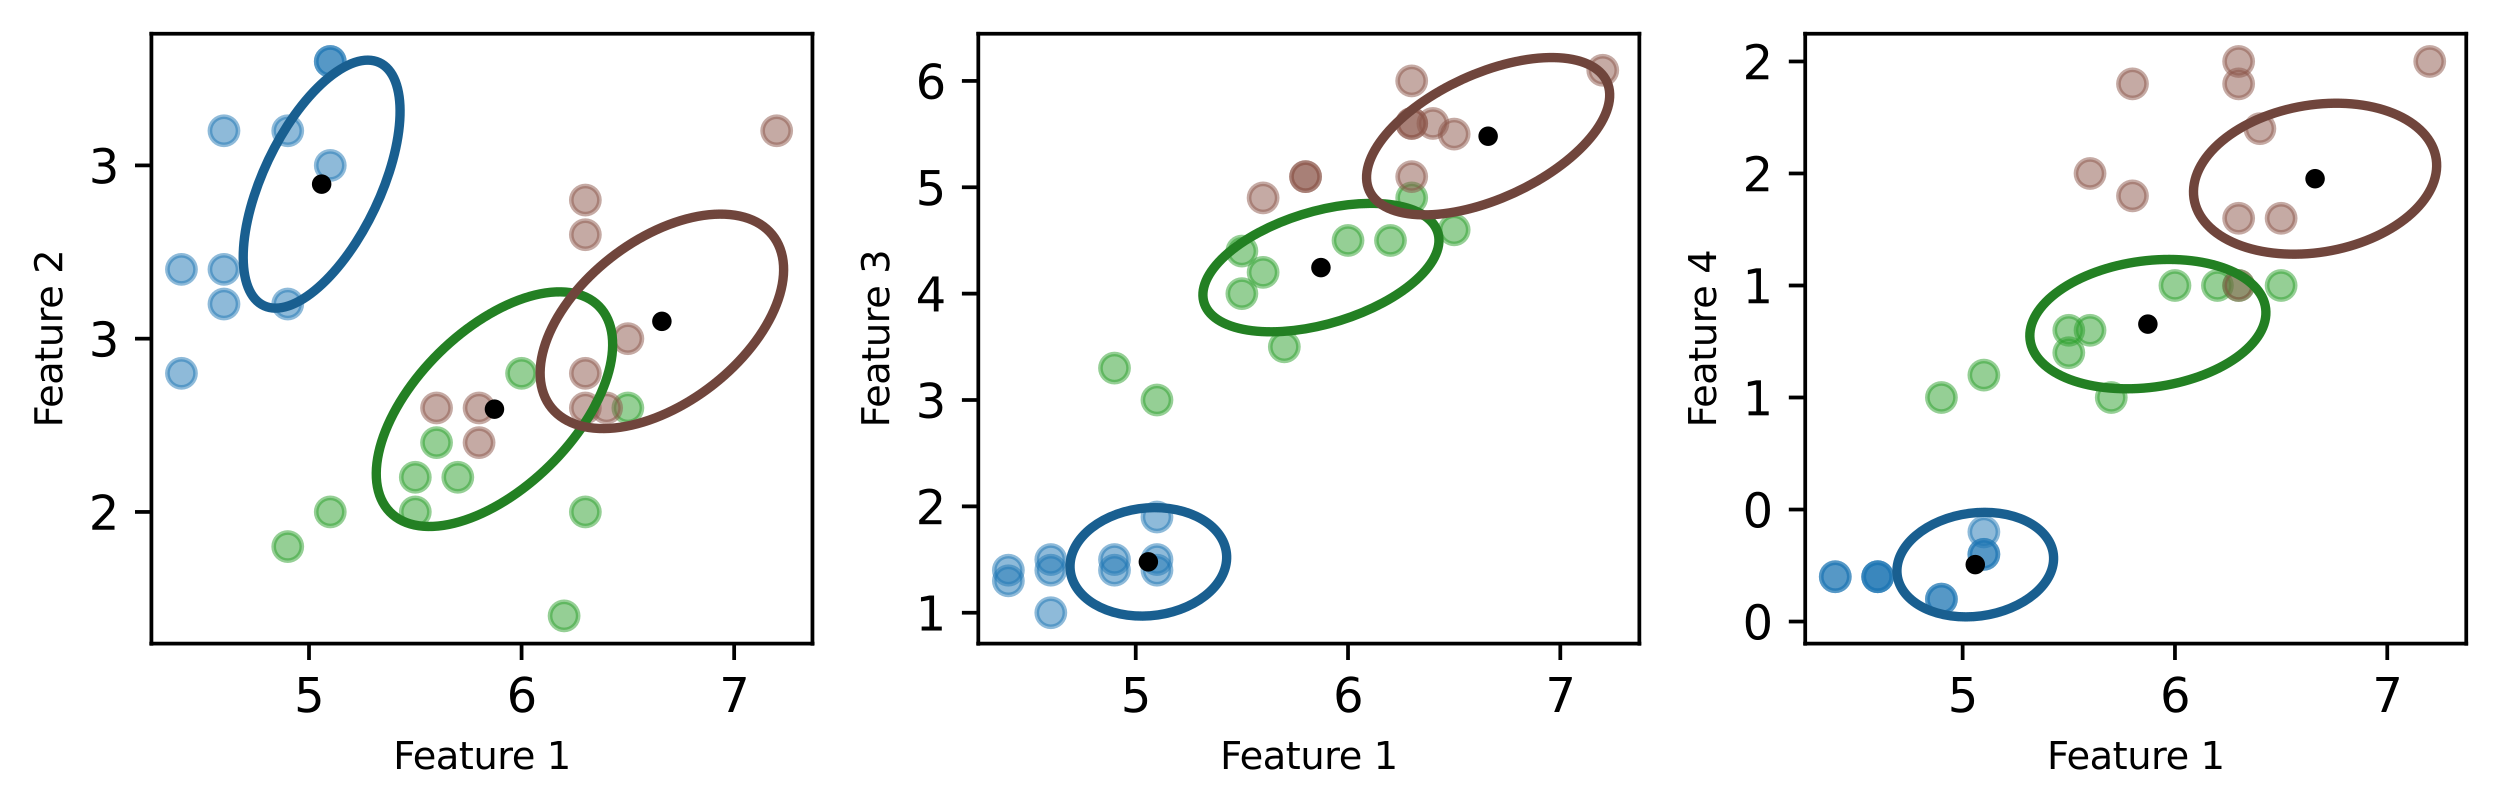 <?xml version="1.0" encoding="utf-8" standalone="no"?>
<!DOCTYPE svg PUBLIC "-//W3C//DTD SVG 1.1//EN"
  "http://www.w3.org/Graphics/SVG/1.1/DTD/svg11.dtd">
<svg xmlns:xlink="http://www.w3.org/1999/xlink" width="533.405pt" height="172.941pt" viewBox="0 0 533.405 172.941" xmlns="http://www.w3.org/2000/svg" version="1.1">
 <defs>
  <style type="text/css">*{stroke-linejoin: round; stroke-linecap: butt}</style>
 </defs>
 <g id="figure_1">
  <g id="patch_1">
   <path d="M 0 172.941 
L 533.405 172.941 
L 533.405 0 
L 0 0 
z
" style="fill: #ffffff"/>
  </g>
  <g id="axes_1">
   <g id="patch_2">
    <path d="M 32.305 137.32 
L 173.345 137.32 
L 173.345 7.2 
L 32.305 7.2 
z
" style="fill: #ffffff"/>
   </g>
   <g id="PathCollection_1">
    <defs>
     <path id="m3aeb981dd5" d="M 0 3 
C 0.796 3 1.559 2.684 2.121 2.121 
C 2.684 1.559 3 0.796 3 0 
C 3 -0.796 2.684 -1.559 2.121 -2.121 
C 1.559 -2.684 0.796 -3 0 -3 
C -0.796 -3 -1.559 -2.684 -2.121 -2.121 
C -2.684 -1.559 -3 -0.796 -3 0 
C -3 0.796 -2.684 1.559 -2.121 2.121 
C -1.559 2.684 -0.796 3 0 3 
z
" style="stroke: #1f77b4; stroke-opacity: 0.5"/>
    </defs>
    <g clip-path="url(#pcb85ca7c8d)">
     <use xlink:href="#m3aeb981dd5" x="38.716" y="79.653" style="fill: #1f77b4; fill-opacity: 0.5; stroke: #1f77b4; stroke-opacity: 0.5"/>
     <use xlink:href="#m3aeb981dd5" x="47.787" y="57.474" style="fill: #1f77b4; fill-opacity: 0.5; stroke: #1f77b4; stroke-opacity: 0.5"/>
     <use xlink:href="#m3aeb981dd5" x="70.465" y="35.294" style="fill: #1f77b4; fill-opacity: 0.5; stroke: #1f77b4; stroke-opacity: 0.5"/>
     <use xlink:href="#m3aeb981dd5" x="70.465" y="13.115" style="fill: #1f77b4; fill-opacity: 0.5; stroke: #1f77b4; stroke-opacity: 0.5"/>
     <use xlink:href="#m3aeb981dd5" x="47.787" y="64.867" style="fill: #1f77b4; fill-opacity: 0.5; stroke: #1f77b4; stroke-opacity: 0.5"/>
     <use xlink:href="#m3aeb981dd5" x="61.394" y="27.901" style="fill: #1f77b4; fill-opacity: 0.5; stroke: #1f77b4; stroke-opacity: 0.5"/>
     <use xlink:href="#m3aeb981dd5" x="47.787" y="27.901" style="fill: #1f77b4; fill-opacity: 0.5; stroke: #1f77b4; stroke-opacity: 0.5"/>
     <use xlink:href="#m3aeb981dd5" x="61.394" y="64.867" style="fill: #1f77b4; fill-opacity: 0.5; stroke: #1f77b4; stroke-opacity: 0.5"/>
     <use xlink:href="#m3aeb981dd5" x="70.465" y="13.115" style="fill: #1f77b4; fill-opacity: 0.5; stroke: #1f77b4; stroke-opacity: 0.5"/>
     <use xlink:href="#m3aeb981dd5" x="38.716" y="57.474" style="fill: #1f77b4; fill-opacity: 0.5; stroke: #1f77b4; stroke-opacity: 0.5"/>
    </g>
   </g>
   <g id="PathCollection_2">
    <defs>
     <path id="me644f5dcea" d="M 0 3 
C 0.796 3 1.559 2.684 2.121 2.121 
C 2.684 1.559 3 0.796 3 0 
C 3 -0.796 2.684 -1.559 2.121 -2.121 
C 1.559 -2.684 0.796 -3 0 -3 
C -0.796 -3 -1.559 -2.684 -2.121 -2.121 
C -2.684 -1.559 -3 -0.796 -3 0 
C -3 0.796 -2.684 1.559 -2.121 2.121 
C -1.559 2.684 -0.796 3 0 3 
z
" style="stroke: #2ca02c; stroke-opacity: 0.5"/>
    </defs>
    <g clip-path="url(#pcb85ca7c8d)">
     <use xlink:href="#me644f5dcea" x="88.608" y="109.226" style="fill: #2ca02c; fill-opacity: 0.5; stroke: #2ca02c; stroke-opacity: 0.5"/>
     <use xlink:href="#me644f5dcea" x="120.357" y="131.405" style="fill: #2ca02c; fill-opacity: 0.5; stroke: #2ca02c; stroke-opacity: 0.5"/>
     <use xlink:href="#me644f5dcea" x="88.608" y="101.833" style="fill: #2ca02c; fill-opacity: 0.5; stroke: #2ca02c; stroke-opacity: 0.5"/>
     <use xlink:href="#me644f5dcea" x="70.465" y="109.226" style="fill: #2ca02c; fill-opacity: 0.5; stroke: #2ca02c; stroke-opacity: 0.5"/>
     <use xlink:href="#me644f5dcea" x="97.679" y="101.833" style="fill: #2ca02c; fill-opacity: 0.5; stroke: #2ca02c; stroke-opacity: 0.5"/>
     <use xlink:href="#me644f5dcea" x="61.394" y="116.619" style="fill: #2ca02c; fill-opacity: 0.5; stroke: #2ca02c; stroke-opacity: 0.5"/>
     <use xlink:href="#me644f5dcea" x="93.143" y="94.44" style="fill: #2ca02c; fill-opacity: 0.5; stroke: #2ca02c; stroke-opacity: 0.5"/>
     <use xlink:href="#me644f5dcea" x="124.893" y="109.226" style="fill: #2ca02c; fill-opacity: 0.5; stroke: #2ca02c; stroke-opacity: 0.5"/>
     <use xlink:href="#me644f5dcea" x="111.286" y="79.653" style="fill: #2ca02c; fill-opacity: 0.5; stroke: #2ca02c; stroke-opacity: 0.5"/>
     <use xlink:href="#me644f5dcea" x="133.964" y="87.046" style="fill: #2ca02c; fill-opacity: 0.5; stroke: #2ca02c; stroke-opacity: 0.5"/>
    </g>
   </g>
   <g id="PathCollection_3">
    <defs>
     <path id="mfd88d7ebcf" d="M 0 3 
C 0.796 3 1.559 2.684 2.121 2.121 
C 2.684 1.559 3 0.796 3 0 
C 3 -0.796 2.684 -1.559 2.121 -2.121 
C 1.559 -2.684 0.796 -3 0 -3 
C -0.796 -3 -1.559 -2.684 -2.121 -2.121 
C -2.684 -1.559 -3 -0.796 -3 0 
C -3 0.796 -2.684 1.559 -2.121 2.121 
C -1.559 2.684 -0.796 3 0 3 
z
" style="stroke: #8c564b; stroke-opacity: 0.5"/>
    </defs>
    <g clip-path="url(#pcb85ca7c8d)">
     <use xlink:href="#mfd88d7ebcf" x="165.713" y="27.901" style="fill: #8c564b; fill-opacity: 0.5; stroke: #8c564b; stroke-opacity: 0.5"/>
     <use xlink:href="#mfd88d7ebcf" x="124.893" y="79.653" style="fill: #8c564b; fill-opacity: 0.5; stroke: #8c564b; stroke-opacity: 0.5"/>
     <use xlink:href="#mfd88d7ebcf" x="102.214" y="87.046" style="fill: #8c564b; fill-opacity: 0.5; stroke: #8c564b; stroke-opacity: 0.5"/>
     <use xlink:href="#mfd88d7ebcf" x="124.893" y="87.046" style="fill: #8c564b; fill-opacity: 0.5; stroke: #8c564b; stroke-opacity: 0.5"/>
     <use xlink:href="#mfd88d7ebcf" x="102.214" y="94.44" style="fill: #8c564b; fill-opacity: 0.5; stroke: #8c564b; stroke-opacity: 0.5"/>
     <use xlink:href="#mfd88d7ebcf" x="133.964" y="72.26" style="fill: #8c564b; fill-opacity: 0.5; stroke: #8c564b; stroke-opacity: 0.5"/>
     <use xlink:href="#mfd88d7ebcf" x="93.143" y="87.046" style="fill: #8c564b; fill-opacity: 0.5; stroke: #8c564b; stroke-opacity: 0.5"/>
     <use xlink:href="#mfd88d7ebcf" x="124.893" y="42.687" style="fill: #8c564b; fill-opacity: 0.5; stroke: #8c564b; stroke-opacity: 0.5"/>
     <use xlink:href="#mfd88d7ebcf" x="129.428" y="87.046" style="fill: #8c564b; fill-opacity: 0.5; stroke: #8c564b; stroke-opacity: 0.5"/>
     <use xlink:href="#mfd88d7ebcf" x="124.893" y="50.08" style="fill: #8c564b; fill-opacity: 0.5; stroke: #8c564b; stroke-opacity: 0.5"/>
    </g>
   </g>
   <g id="PathCollection_4">
    <defs>
     <path id="m591faf0a71" d="M 0 1.581 
C 0.419 1.581 0.822 1.415 1.118 1.118 
C 1.415 0.822 1.581 0.419 1.581 0 
C 1.581 -0.419 1.415 -0.822 1.118 -1.118 
C 0.822 -1.415 0.419 -1.581 0 -1.581 
C -0.419 -1.581 -0.822 -1.415 -1.118 -1.118 
C -1.415 -0.822 -1.581 -0.419 -1.581 0 
C -1.581 0.419 -1.415 0.822 -1.118 1.118 
C -0.822 1.415 -0.419 1.581 0 1.581 
z
" style="stroke: #000000"/>
    </defs>
    <g clip-path="url(#pcb85ca7c8d)">
     <use xlink:href="#m591faf0a71" x="105.499" y="87.301" style="stroke: #000000"/>
    </g>
   </g>
   <g id="patch_3">
    <path d="M 80.733 104.785 
C 81.996 109.536 85.816 112.251 91.353 112.332 
C 96.89 112.413 103.691 109.853 110.259 105.216 
C 116.827 100.579 122.625 94.244 126.377 87.606 
C 130.128 80.968 131.527 74.568 130.264 69.817 
C 129.002 65.066 125.182 62.352 119.645 62.271 
C 114.108 62.19 107.307 64.75 100.739 69.387 
C 94.171 74.024 88.373 80.359 84.621 86.997 
C 80.869 93.635 79.471 100.034 80.733 104.785 
L 80.733 104.785 
z
" clip-path="url(#pcb85ca7c8d)" style="fill: none; stroke: #238023; stroke-width: 2; stroke-linejoin: miter"/>
   </g>
   <g id="PathCollection_5">
    <g clip-path="url(#pcb85ca7c8d)">
     <use xlink:href="#m591faf0a71" x="141.221" y="68.563" style="stroke: #000000"/>
    </g>
   </g>
   <g id="patch_4">
    <path d="M 115.507 82.329 
C 116.484 87.175 120.129 90.372 125.642 91.217 
C 131.154 92.062 138.083 90.486 144.902 86.835 
C 151.722 83.184 157.874 77.757 162.006 71.749 
C 166.138 65.741 167.91 59.643 166.934 54.797 
C 165.958 49.952 162.312 46.754 156.8 45.91 
C 151.287 45.065 144.358 46.641 137.539 50.292 
C 130.72 53.943 124.567 59.37 120.435 65.378 
C 116.304 71.385 114.531 77.484 115.507 82.329 
L 115.507 82.329 
z
" clip-path="url(#pcb85ca7c8d)" style="fill: none; stroke: #70453c; stroke-width: 2; stroke-linejoin: miter"/>
   </g>
   <g id="PathCollection_6">
    <g clip-path="url(#pcb85ca7c8d)">
     <use xlink:href="#m591faf0a71" x="68.626" y="39.29" style="stroke: #000000"/>
    </g>
   </g>
   <g id="patch_5">
    <path d="M 53.562 62.602 
C 55.494 65.92 58.935 66.646 63.127 64.621 
C 67.318 62.595 71.918 57.984 75.913 51.801 
C 79.908 45.619 82.972 38.371 84.431 31.653 
C 85.889 24.936 85.623 19.297 83.691 15.979 
C 81.758 12.661 78.318 11.935 74.126 13.96 
C 69.935 15.986 65.335 20.597 61.34 26.779 
C 57.345 32.962 54.281 40.21 52.822 46.927 
C 51.363 53.645 51.63 59.284 53.562 62.602 
L 53.562 62.602 
z
" clip-path="url(#pcb85ca7c8d)" style="fill: none; stroke: #195f90; stroke-width: 2; stroke-linejoin: miter"/>
   </g>
   <g id="matplotlib.axis_1">
    <g id="xtick_1">
     <g id="line2d_1">
      <defs>
       <path id="m83c6c77161" d="M 0 0 
L 0 3.5 
" style="stroke: #000000; stroke-width: 0.8"/>
      </defs>
      <g>
       <use xlink:href="#m83c6c77161" x="65.93" y="137.32" style="stroke: #000000; stroke-width: 0.8"/>
      </g>
     </g>
     <g id="text_1">
      <!-- 5 -->
      <g transform="translate(62.748 151.918) scale(0.1 -0.1)">
       <defs>
        <path id="DejaVuSans-35" d="M 691 4666 
L 3169 4666 
L 3169 4134 
L 1269 4134 
L 1269 2991 
Q 1406 3038 1543 3061 
Q 1681 3084 1819 3084 
Q 2600 3084 3056 2656 
Q 3513 2228 3513 1497 
Q 3513 744 3044 326 
Q 2575 -91 1722 -91 
Q 1428 -91 1123 -41 
Q 819 9 494 109 
L 494 744 
Q 775 591 1075 516 
Q 1375 441 1709 441 
Q 2250 441 2565 725 
Q 2881 1009 2881 1497 
Q 2881 1984 2565 2268 
Q 2250 2553 1709 2553 
Q 1456 2553 1204 2497 
Q 953 2441 691 2322 
L 691 4666 
z
" transform="scale(0.016)"/>
       </defs>
       <use xlink:href="#DejaVuSans-35"/>
      </g>
     </g>
    </g>
    <g id="xtick_2">
     <g id="line2d_2">
      <g>
       <use xlink:href="#m83c6c77161" x="111.286" y="137.32" style="stroke: #000000; stroke-width: 0.8"/>
      </g>
     </g>
     <g id="text_2">
      <!-- 6 -->
      <g transform="translate(108.104 151.918) scale(0.1 -0.1)">
       <defs>
        <path id="DejaVuSans-36" d="M 2113 2584 
Q 1688 2584 1439 2293 
Q 1191 2003 1191 1497 
Q 1191 994 1439 701 
Q 1688 409 2113 409 
Q 2538 409 2786 701 
Q 3034 994 3034 1497 
Q 3034 2003 2786 2293 
Q 2538 2584 2113 2584 
z
M 3366 4563 
L 3366 3988 
Q 3128 4100 2886 4159 
Q 2644 4219 2406 4219 
Q 1781 4219 1451 3797 
Q 1122 3375 1075 2522 
Q 1259 2794 1537 2939 
Q 1816 3084 2150 3084 
Q 2853 3084 3261 2657 
Q 3669 2231 3669 1497 
Q 3669 778 3244 343 
Q 2819 -91 2113 -91 
Q 1303 -91 875 529 
Q 447 1150 447 2328 
Q 447 3434 972 4092 
Q 1497 4750 2381 4750 
Q 2619 4750 2861 4703 
Q 3103 4656 3366 4563 
z
" transform="scale(0.016)"/>
       </defs>
       <use xlink:href="#DejaVuSans-36"/>
      </g>
     </g>
    </g>
    <g id="xtick_3">
     <g id="line2d_3">
      <g>
       <use xlink:href="#m83c6c77161" x="156.642" y="137.32" style="stroke: #000000; stroke-width: 0.8"/>
      </g>
     </g>
     <g id="text_3">
      <!-- 7 -->
      <g transform="translate(153.461 151.918) scale(0.1 -0.1)">
       <defs>
        <path id="DejaVuSans-37" d="M 525 4666 
L 3525 4666 
L 3525 4397 
L 1831 0 
L 1172 0 
L 2766 4134 
L 525 4134 
L 525 4666 
z
" transform="scale(0.016)"/>
       </defs>
       <use xlink:href="#DejaVuSans-37"/>
      </g>
     </g>
    </g>
    <g id="text_4">
     <!-- Feature 1 -->
     <g transform="translate(83.897 164.077) scale(0.08 -0.08)">
      <defs>
       <path id="DejaVuSans-46" d="M 628 4666 
L 3309 4666 
L 3309 4134 
L 1259 4134 
L 1259 2759 
L 3109 2759 
L 3109 2228 
L 1259 2228 
L 1259 0 
L 628 0 
L 628 4666 
z
" transform="scale(0.016)"/>
       <path id="DejaVuSans-65" d="M 3597 1894 
L 3597 1613 
L 953 1613 
Q 991 1019 1311 708 
Q 1631 397 2203 397 
Q 2534 397 2845 478 
Q 3156 559 3463 722 
L 3463 178 
Q 3153 47 2828 -22 
Q 2503 -91 2169 -91 
Q 1331 -91 842 396 
Q 353 884 353 1716 
Q 353 2575 817 3079 
Q 1281 3584 2069 3584 
Q 2775 3584 3186 3129 
Q 3597 2675 3597 1894 
z
M 3022 2063 
Q 3016 2534 2758 2815 
Q 2500 3097 2075 3097 
Q 1594 3097 1305 2825 
Q 1016 2553 972 2059 
L 3022 2063 
z
" transform="scale(0.016)"/>
       <path id="DejaVuSans-61" d="M 2194 1759 
Q 1497 1759 1228 1600 
Q 959 1441 959 1056 
Q 959 750 1161 570 
Q 1363 391 1709 391 
Q 2188 391 2477 730 
Q 2766 1069 2766 1631 
L 2766 1759 
L 2194 1759 
z
M 3341 1997 
L 3341 0 
L 2766 0 
L 2766 531 
Q 2569 213 2275 61 
Q 1981 -91 1556 -91 
Q 1019 -91 701 211 
Q 384 513 384 1019 
Q 384 1609 779 1909 
Q 1175 2209 1959 2209 
L 2766 2209 
L 2766 2266 
Q 2766 2663 2505 2880 
Q 2244 3097 1772 3097 
Q 1472 3097 1187 3025 
Q 903 2953 641 2809 
L 641 3341 
Q 956 3463 1253 3523 
Q 1550 3584 1831 3584 
Q 2591 3584 2966 3190 
Q 3341 2797 3341 1997 
z
" transform="scale(0.016)"/>
       <path id="DejaVuSans-74" d="M 1172 4494 
L 1172 3500 
L 2356 3500 
L 2356 3053 
L 1172 3053 
L 1172 1153 
Q 1172 725 1289 603 
Q 1406 481 1766 481 
L 2356 481 
L 2356 0 
L 1766 0 
Q 1100 0 847 248 
Q 594 497 594 1153 
L 594 3053 
L 172 3053 
L 172 3500 
L 594 3500 
L 594 4494 
L 1172 4494 
z
" transform="scale(0.016)"/>
       <path id="DejaVuSans-75" d="M 544 1381 
L 544 3500 
L 1119 3500 
L 1119 1403 
Q 1119 906 1312 657 
Q 1506 409 1894 409 
Q 2359 409 2629 706 
Q 2900 1003 2900 1516 
L 2900 3500 
L 3475 3500 
L 3475 0 
L 2900 0 
L 2900 538 
Q 2691 219 2414 64 
Q 2138 -91 1772 -91 
Q 1169 -91 856 284 
Q 544 659 544 1381 
z
M 1991 3584 
L 1991 3584 
z
" transform="scale(0.016)"/>
       <path id="DejaVuSans-72" d="M 2631 2963 
Q 2534 3019 2420 3045 
Q 2306 3072 2169 3072 
Q 1681 3072 1420 2755 
Q 1159 2438 1159 1844 
L 1159 0 
L 581 0 
L 581 3500 
L 1159 3500 
L 1159 2956 
Q 1341 3275 1631 3429 
Q 1922 3584 2338 3584 
Q 2397 3584 2469 3576 
Q 2541 3569 2628 3553 
L 2631 2963 
z
" transform="scale(0.016)"/>
       <path id="DejaVuSans-20" transform="scale(0.016)"/>
       <path id="DejaVuSans-31" d="M 794 531 
L 1825 531 
L 1825 4091 
L 703 3866 
L 703 4441 
L 1819 4666 
L 2450 4666 
L 2450 531 
L 3481 531 
L 3481 0 
L 794 0 
L 794 531 
z
" transform="scale(0.016)"/>
      </defs>
      <use xlink:href="#DejaVuSans-46"/>
      <use xlink:href="#DejaVuSans-65" x="52.02"/>
      <use xlink:href="#DejaVuSans-61" x="113.543"/>
      <use xlink:href="#DejaVuSans-74" x="174.822"/>
      <use xlink:href="#DejaVuSans-75" x="214.031"/>
      <use xlink:href="#DejaVuSans-72" x="277.41"/>
      <use xlink:href="#DejaVuSans-65" x="316.273"/>
      <use xlink:href="#DejaVuSans-20" x="377.797"/>
      <use xlink:href="#DejaVuSans-31" x="409.584"/>
     </g>
    </g>
   </g>
   <g id="matplotlib.axis_2">
    <g id="ytick_1">
     <g id="line2d_4">
      <defs>
       <path id="mf24b083148" d="M 0 0 
L -3.5 0 
" style="stroke: #000000; stroke-width: 0.8"/>
      </defs>
      <g>
       <use xlink:href="#mf24b083148" x="32.305" y="109.226" style="stroke: #000000; stroke-width: 0.8"/>
      </g>
     </g>
     <g id="text_5">
      <!-- 2 -->
      <g transform="translate(18.942 113.025) scale(0.1 -0.1)">
       <defs>
        <path id="DejaVuSans-32" d="M 1228 531 
L 3431 531 
L 3431 0 
L 469 0 
L 469 531 
Q 828 903 1448 1529 
Q 2069 2156 2228 2338 
Q 2531 2678 2651 2914 
Q 2772 3150 2772 3378 
Q 2772 3750 2511 3984 
Q 2250 4219 1831 4219 
Q 1534 4219 1204 4116 
Q 875 4013 500 3803 
L 500 4441 
Q 881 4594 1212 4672 
Q 1544 4750 1819 4750 
Q 2544 4750 2975 4387 
Q 3406 4025 3406 3419 
Q 3406 3131 3298 2873 
Q 3191 2616 2906 2266 
Q 2828 2175 2409 1742 
Q 1991 1309 1228 531 
z
" transform="scale(0.016)"/>
       </defs>
       <use xlink:href="#DejaVuSans-32"/>
      </g>
     </g>
    </g>
    <g id="ytick_2">
     <g id="line2d_5">
      <g>
       <use xlink:href="#mf24b083148" x="32.305" y="72.26" style="stroke: #000000; stroke-width: 0.8"/>
      </g>
     </g>
     <g id="text_6">
      <!-- 3 -->
      <g transform="translate(18.942 76.059) scale(0.1 -0.1)">
       <defs>
        <path id="DejaVuSans-33" d="M 2597 2516 
Q 3050 2419 3304 2112 
Q 3559 1806 3559 1356 
Q 3559 666 3084 287 
Q 2609 -91 1734 -91 
Q 1441 -91 1130 -33 
Q 819 25 488 141 
L 488 750 
Q 750 597 1062 519 
Q 1375 441 1716 441 
Q 2309 441 2620 675 
Q 2931 909 2931 1356 
Q 2931 1769 2642 2001 
Q 2353 2234 1838 2234 
L 1294 2234 
L 1294 2753 
L 1863 2753 
Q 2328 2753 2575 2939 
Q 2822 3125 2822 3475 
Q 2822 3834 2567 4026 
Q 2313 4219 1838 4219 
Q 1578 4219 1281 4162 
Q 984 4106 628 3988 
L 628 4550 
Q 988 4650 1302 4700 
Q 1616 4750 1894 4750 
Q 2613 4750 3031 4423 
Q 3450 4097 3450 3541 
Q 3450 3153 3228 2886 
Q 3006 2619 2597 2516 
z
" transform="scale(0.016)"/>
       </defs>
       <use xlink:href="#DejaVuSans-33"/>
      </g>
     </g>
    </g>
    <g id="ytick_3">
     <g id="line2d_6">
      <g>
       <use xlink:href="#mf24b083148" x="32.305" y="35.294" style="stroke: #000000; stroke-width: 0.8"/>
      </g>
     </g>
     <g id="text_7">
      <!-- 3 -->
      <g transform="translate(18.942 39.093) scale(0.1 -0.1)">
       <use xlink:href="#DejaVuSans-33"/>
      </g>
     </g>
    </g>
    <g id="text_8">
     <!-- Feature 2 -->
     <g transform="translate(13.279 91.188) rotate(-90) scale(0.08 -0.08)">
      <use xlink:href="#DejaVuSans-46"/>
      <use xlink:href="#DejaVuSans-65" x="52.02"/>
      <use xlink:href="#DejaVuSans-61" x="113.543"/>
      <use xlink:href="#DejaVuSans-74" x="174.822"/>
      <use xlink:href="#DejaVuSans-75" x="214.031"/>
      <use xlink:href="#DejaVuSans-72" x="277.41"/>
      <use xlink:href="#DejaVuSans-65" x="316.273"/>
      <use xlink:href="#DejaVuSans-20" x="377.797"/>
      <use xlink:href="#DejaVuSans-32" x="409.584"/>
     </g>
    </g>
   </g>
   <g id="patch_6">
    <path d="M 32.305 137.32 
L 32.305 7.2 
" style="fill: none; stroke: #000000; stroke-width: 0.8; stroke-linejoin: miter; stroke-linecap: square"/>
   </g>
   <g id="patch_7">
    <path d="M 173.345 137.32 
L 173.345 7.2 
" style="fill: none; stroke: #000000; stroke-width: 0.8; stroke-linejoin: miter; stroke-linecap: square"/>
   </g>
   <g id="patch_8">
    <path d="M 32.305 137.32 
L 173.345 137.32 
" style="fill: none; stroke: #000000; stroke-width: 0.8; stroke-linejoin: miter; stroke-linecap: square"/>
   </g>
   <g id="patch_9">
    <path d="M 32.305 7.2 
L 173.345 7.2 
" style="fill: none; stroke: #000000; stroke-width: 0.8; stroke-linejoin: miter; stroke-linecap: square"/>
   </g>
  </g>
  <g id="axes_2">
   <g id="patch_10">
    <path d="M 208.735 137.32 
L 349.775 137.32 
L 349.775 7.2 
L 208.735 7.2 
z
" style="fill: #ffffff"/>
   </g>
   <g id="PathCollection_7">
    <g clip-path="url(#p282cf96b00)">
     <use xlink:href="#m3aeb981dd5" x="215.146" y="121.656" style="fill: #1f77b4; fill-opacity: 0.5; stroke: #1f77b4; stroke-opacity: 0.5"/>
     <use xlink:href="#m3aeb981dd5" x="224.205" y="121.656" style="fill: #1f77b4; fill-opacity: 0.5; stroke: #1f77b4; stroke-opacity: 0.5"/>
     <use xlink:href="#m3aeb981dd5" x="246.852" y="121.656" style="fill: #1f77b4; fill-opacity: 0.5; stroke: #1f77b4; stroke-opacity: 0.5"/>
     <use xlink:href="#m3aeb981dd5" x="246.852" y="110.309" style="fill: #1f77b4; fill-opacity: 0.5; stroke: #1f77b4; stroke-opacity: 0.5"/>
     <use xlink:href="#m3aeb981dd5" x="224.205" y="119.387" style="fill: #1f77b4; fill-opacity: 0.5; stroke: #1f77b4; stroke-opacity: 0.5"/>
     <use xlink:href="#m3aeb981dd5" x="237.793" y="121.656" style="fill: #1f77b4; fill-opacity: 0.5; stroke: #1f77b4; stroke-opacity: 0.5"/>
     <use xlink:href="#m3aeb981dd5" x="224.205" y="130.734" style="fill: #1f77b4; fill-opacity: 0.5; stroke: #1f77b4; stroke-opacity: 0.5"/>
     <use xlink:href="#m3aeb981dd5" x="237.793" y="119.387" style="fill: #1f77b4; fill-opacity: 0.5; stroke: #1f77b4; stroke-opacity: 0.5"/>
     <use xlink:href="#m3aeb981dd5" x="246.852" y="119.387" style="fill: #1f77b4; fill-opacity: 0.5; stroke: #1f77b4; stroke-opacity: 0.5"/>
     <use xlink:href="#m3aeb981dd5" x="215.146" y="123.926" style="fill: #1f77b4; fill-opacity: 0.5; stroke: #1f77b4; stroke-opacity: 0.5"/>
    </g>
   </g>
   <g id="PathCollection_8">
    <g clip-path="url(#p282cf96b00)">
     <use xlink:href="#me644f5dcea" x="264.969" y="62.651" style="fill: #2ca02c; fill-opacity: 0.5; stroke: #2ca02c; stroke-opacity: 0.5"/>
     <use xlink:href="#me644f5dcea" x="296.675" y="51.304" style="fill: #2ca02c; fill-opacity: 0.5; stroke: #2ca02c; stroke-opacity: 0.5"/>
     <use xlink:href="#me644f5dcea" x="264.969" y="53.573" style="fill: #2ca02c; fill-opacity: 0.5; stroke: #2ca02c; stroke-opacity: 0.5"/>
     <use xlink:href="#me644f5dcea" x="246.852" y="85.345" style="fill: #2ca02c; fill-opacity: 0.5; stroke: #2ca02c; stroke-opacity: 0.5"/>
     <use xlink:href="#me644f5dcea" x="274.028" y="73.998" style="fill: #2ca02c; fill-opacity: 0.5; stroke: #2ca02c; stroke-opacity: 0.5"/>
     <use xlink:href="#me644f5dcea" x="237.793" y="78.537" style="fill: #2ca02c; fill-opacity: 0.5; stroke: #2ca02c; stroke-opacity: 0.5"/>
     <use xlink:href="#me644f5dcea" x="269.498" y="58.112" style="fill: #2ca02c; fill-opacity: 0.5; stroke: #2ca02c; stroke-opacity: 0.5"/>
     <use xlink:href="#me644f5dcea" x="301.204" y="42.226" style="fill: #2ca02c; fill-opacity: 0.5; stroke: #2ca02c; stroke-opacity: 0.5"/>
     <use xlink:href="#me644f5dcea" x="287.616" y="51.304" style="fill: #2ca02c; fill-opacity: 0.5; stroke: #2ca02c; stroke-opacity: 0.5"/>
     <use xlink:href="#me644f5dcea" x="310.263" y="49.035" style="fill: #2ca02c; fill-opacity: 0.5; stroke: #2ca02c; stroke-opacity: 0.5"/>
    </g>
   </g>
   <g id="PathCollection_9">
    <g clip-path="url(#p282cf96b00)">
     <use xlink:href="#mfd88d7ebcf" x="341.968" y="14.993" style="fill: #8c564b; fill-opacity: 0.5; stroke: #8c564b; stroke-opacity: 0.5"/>
     <use xlink:href="#mfd88d7ebcf" x="301.204" y="26.34" style="fill: #8c564b; fill-opacity: 0.5; stroke: #8c564b; stroke-opacity: 0.5"/>
     <use xlink:href="#mfd88d7ebcf" x="278.557" y="37.687" style="fill: #8c564b; fill-opacity: 0.5; stroke: #8c564b; stroke-opacity: 0.5"/>
     <use xlink:href="#mfd88d7ebcf" x="301.204" y="37.687" style="fill: #8c564b; fill-opacity: 0.5; stroke: #8c564b; stroke-opacity: 0.5"/>
     <use xlink:href="#mfd88d7ebcf" x="278.557" y="37.687" style="fill: #8c564b; fill-opacity: 0.5; stroke: #8c564b; stroke-opacity: 0.5"/>
     <use xlink:href="#mfd88d7ebcf" x="310.263" y="28.61" style="fill: #8c564b; fill-opacity: 0.5; stroke: #8c564b; stroke-opacity: 0.5"/>
     <use xlink:href="#mfd88d7ebcf" x="269.498" y="42.226" style="fill: #8c564b; fill-opacity: 0.5; stroke: #8c564b; stroke-opacity: 0.5"/>
     <use xlink:href="#mfd88d7ebcf" x="301.204" y="26.34" style="fill: #8c564b; fill-opacity: 0.5; stroke: #8c564b; stroke-opacity: 0.5"/>
     <use xlink:href="#mfd88d7ebcf" x="305.733" y="26.34" style="fill: #8c564b; fill-opacity: 0.5; stroke: #8c564b; stroke-opacity: 0.5"/>
     <use xlink:href="#mfd88d7ebcf" x="301.204" y="17.263" style="fill: #8c564b; fill-opacity: 0.5; stroke: #8c564b; stroke-opacity: 0.5"/>
    </g>
   </g>
   <g id="PathCollection_10">
    <g clip-path="url(#p282cf96b00)">
     <use xlink:href="#m591faf0a71" x="281.837" y="57.095" style="stroke: #000000"/>
    </g>
   </g>
   <g id="patch_11">
    <path d="M 301.838 44.938 
C 297.78 43.262 291.78 42.935 285.159 44.029 
C 278.538 45.124 271.838 47.55 266.534 50.774 
C 261.229 53.998 257.754 57.756 256.873 61.221 
C 255.992 64.686 257.777 67.575 261.836 69.252 
C 265.894 70.928 271.894 71.255 278.515 70.161 
C 285.135 69.066 291.836 66.64 297.14 63.416 
C 302.445 60.192 305.92 56.434 306.801 52.968 
C 307.682 49.503 305.897 46.615 301.838 44.938 
L 301.838 44.938 
z
" clip-path="url(#p282cf96b00)" style="fill: none; stroke: #238023; stroke-width: 2; stroke-linejoin: miter"/>
   </g>
   <g id="PathCollection_11">
    <g clip-path="url(#p282cf96b00)">
     <use xlink:href="#m591faf0a71" x="317.51" y="29.064" style="stroke: #000000"/>
    </g>
   </g>
   <g id="patch_12">
    <path d="M 337.28 13.115 
C 332.826 11.729 326.471 12.08 319.614 14.091 
C 312.757 16.101 305.959 19.608 300.716 23.838 
C 295.473 28.067 292.213 32.675 291.655 36.646 
C 291.097 40.617 293.286 43.627 297.74 45.013 
C 302.194 46.399 308.549 46.047 315.405 44.037 
C 322.262 42.026 329.06 38.519 334.303 34.29 
C 339.546 30.06 342.806 25.452 343.364 21.481 
C 343.922 17.51 341.733 14.501 337.28 13.115 
L 337.28 13.115 
z
" clip-path="url(#p282cf96b00)" style="fill: none; stroke: #70453c; stroke-width: 2; stroke-linejoin: miter"/>
   </g>
   <g id="PathCollection_12">
    <g clip-path="url(#p282cf96b00)">
     <use xlink:href="#m591faf0a71" x="245.015" y="119.878" style="stroke: #000000"/>
    </g>
   </g>
   <g id="patch_13">
    <path d="M 247.892 108.35 
C 243.526 108.076 239.036 109.028 235.409 110.997 
C 231.783 112.965 229.317 115.789 228.554 118.846 
C 227.791 121.904 228.794 124.945 231.341 127.3 
C 233.889 129.655 237.773 131.132 242.139 131.405 
C 246.504 131.679 250.995 130.727 254.621 128.758 
C 258.248 126.79 260.714 123.966 261.477 120.909 
C 262.24 117.851 261.237 114.81 258.689 112.455 
C 256.142 110.1 252.257 108.623 247.892 108.35 
L 247.892 108.35 
z
" clip-path="url(#p282cf96b00)" style="fill: none; stroke: #195f90; stroke-width: 2; stroke-linejoin: miter"/>
   </g>
   <g id="matplotlib.axis_3">
    <g id="xtick_4">
     <g id="line2d_7">
      <g>
       <use xlink:href="#m83c6c77161" x="242.322" y="137.32" style="stroke: #000000; stroke-width: 0.8"/>
      </g>
     </g>
     <g id="text_9">
      <!-- 5 -->
      <g transform="translate(239.141 151.918) scale(0.1 -0.1)">
       <use xlink:href="#DejaVuSans-35"/>
      </g>
     </g>
    </g>
    <g id="xtick_5">
     <g id="line2d_8">
      <g>
       <use xlink:href="#m83c6c77161" x="287.616" y="137.32" style="stroke: #000000; stroke-width: 0.8"/>
      </g>
     </g>
     <g id="text_10">
      <!-- 6 -->
      <g transform="translate(284.435 151.918) scale(0.1 -0.1)">
       <use xlink:href="#DejaVuSans-36"/>
      </g>
     </g>
    </g>
    <g id="xtick_6">
     <g id="line2d_9">
      <g>
       <use xlink:href="#m83c6c77161" x="332.91" y="137.32" style="stroke: #000000; stroke-width: 0.8"/>
      </g>
     </g>
     <g id="text_11">
      <!-- 7 -->
      <g transform="translate(329.728 151.918) scale(0.1 -0.1)">
       <use xlink:href="#DejaVuSans-37"/>
      </g>
     </g>
    </g>
    <g id="text_12">
     <!-- Feature 1 -->
     <g transform="translate(260.327 164.077) scale(0.08 -0.08)">
      <use xlink:href="#DejaVuSans-46"/>
      <use xlink:href="#DejaVuSans-65" x="52.02"/>
      <use xlink:href="#DejaVuSans-61" x="113.543"/>
      <use xlink:href="#DejaVuSans-74" x="174.822"/>
      <use xlink:href="#DejaVuSans-75" x="214.031"/>
      <use xlink:href="#DejaVuSans-72" x="277.41"/>
      <use xlink:href="#DejaVuSans-65" x="316.273"/>
      <use xlink:href="#DejaVuSans-20" x="377.797"/>
      <use xlink:href="#DejaVuSans-31" x="409.584"/>
     </g>
    </g>
   </g>
   <g id="matplotlib.axis_4">
    <g id="ytick_4">
     <g id="line2d_10">
      <g>
       <use xlink:href="#mf24b083148" x="208.735" y="130.734" style="stroke: #000000; stroke-width: 0.8"/>
      </g>
     </g>
     <g id="text_13">
      <!-- 1 -->
      <g transform="translate(195.373 134.533) scale(0.1 -0.1)">
       <use xlink:href="#DejaVuSans-31"/>
      </g>
     </g>
    </g>
    <g id="ytick_5">
     <g id="line2d_11">
      <g>
       <use xlink:href="#mf24b083148" x="208.735" y="108.04" style="stroke: #000000; stroke-width: 0.8"/>
      </g>
     </g>
     <g id="text_14">
      <!-- 2 -->
      <g transform="translate(195.373 111.839) scale(0.1 -0.1)">
       <use xlink:href="#DejaVuSans-32"/>
      </g>
     </g>
    </g>
    <g id="ytick_6">
     <g id="line2d_12">
      <g>
       <use xlink:href="#mf24b083148" x="208.735" y="85.345" style="stroke: #000000; stroke-width: 0.8"/>
      </g>
     </g>
     <g id="text_15">
      <!-- 3 -->
      <g transform="translate(195.373 89.145) scale(0.1 -0.1)">
       <use xlink:href="#DejaVuSans-33"/>
      </g>
     </g>
    </g>
    <g id="ytick_7">
     <g id="line2d_13">
      <g>
       <use xlink:href="#mf24b083148" x="208.735" y="62.651" style="stroke: #000000; stroke-width: 0.8"/>
      </g>
     </g>
     <g id="text_16">
      <!-- 4 -->
      <g transform="translate(195.373 66.45) scale(0.1 -0.1)">
       <defs>
        <path id="DejaVuSans-34" d="M 2419 4116 
L 825 1625 
L 2419 1625 
L 2419 4116 
z
M 2253 4666 
L 3047 4666 
L 3047 1625 
L 3713 1625 
L 3713 1100 
L 3047 1100 
L 3047 0 
L 2419 0 
L 2419 1100 
L 313 1100 
L 313 1709 
L 2253 4666 
z
" transform="scale(0.016)"/>
       </defs>
       <use xlink:href="#DejaVuSans-34"/>
      </g>
     </g>
    </g>
    <g id="ytick_8">
     <g id="line2d_14">
      <g>
       <use xlink:href="#mf24b083148" x="208.735" y="39.957" style="stroke: #000000; stroke-width: 0.8"/>
      </g>
     </g>
     <g id="text_17">
      <!-- 5 -->
      <g transform="translate(195.373 43.756) scale(0.1 -0.1)">
       <use xlink:href="#DejaVuSans-35"/>
      </g>
     </g>
    </g>
    <g id="ytick_9">
     <g id="line2d_15">
      <g>
       <use xlink:href="#mf24b083148" x="208.735" y="17.263" style="stroke: #000000; stroke-width: 0.8"/>
      </g>
     </g>
     <g id="text_18">
      <!-- 6 -->
      <g transform="translate(195.373 21.062) scale(0.1 -0.1)">
       <use xlink:href="#DejaVuSans-36"/>
      </g>
     </g>
    </g>
    <g id="text_19">
     <!-- Feature 3 -->
     <g transform="translate(189.709 91.188) rotate(-90) scale(0.08 -0.08)">
      <use xlink:href="#DejaVuSans-46"/>
      <use xlink:href="#DejaVuSans-65" x="52.02"/>
      <use xlink:href="#DejaVuSans-61" x="113.543"/>
      <use xlink:href="#DejaVuSans-74" x="174.822"/>
      <use xlink:href="#DejaVuSans-75" x="214.031"/>
      <use xlink:href="#DejaVuSans-72" x="277.41"/>
      <use xlink:href="#DejaVuSans-65" x="316.273"/>
      <use xlink:href="#DejaVuSans-20" x="377.797"/>
      <use xlink:href="#DejaVuSans-33" x="409.584"/>
     </g>
    </g>
   </g>
   <g id="patch_14">
    <path d="M 208.735 137.32 
L 208.735 7.2 
" style="fill: none; stroke: #000000; stroke-width: 0.8; stroke-linejoin: miter; stroke-linecap: square"/>
   </g>
   <g id="patch_15">
    <path d="M 349.775 137.32 
L 349.775 7.2 
" style="fill: none; stroke: #000000; stroke-width: 0.8; stroke-linejoin: miter; stroke-linecap: square"/>
   </g>
   <g id="patch_16">
    <path d="M 208.735 137.32 
L 349.775 137.32 
" style="fill: none; stroke: #000000; stroke-width: 0.8; stroke-linejoin: miter; stroke-linecap: square"/>
   </g>
   <g id="patch_17">
    <path d="M 208.735 7.2 
L 349.775 7.2 
" style="fill: none; stroke: #000000; stroke-width: 0.8; stroke-linejoin: miter; stroke-linecap: square"/>
   </g>
  </g>
  <g id="axes_3">
   <g id="patch_18">
    <path d="M 385.165 137.32 
L 526.205 137.32 
L 526.205 7.2 
L 385.165 7.2 
z
" style="fill: #ffffff"/>
   </g>
   <g id="PathCollection_13">
    <g clip-path="url(#p9d94b96bbd)">
     <use xlink:href="#m3aeb981dd5" x="391.576" y="123.052" style="fill: #1f77b4; fill-opacity: 0.5; stroke: #1f77b4; stroke-opacity: 0.5"/>
     <use xlink:href="#m3aeb981dd5" x="400.636" y="123.052" style="fill: #1f77b4; fill-opacity: 0.5; stroke: #1f77b4; stroke-opacity: 0.5"/>
     <use xlink:href="#m3aeb981dd5" x="423.285" y="118.272" style="fill: #1f77b4; fill-opacity: 0.5; stroke: #1f77b4; stroke-opacity: 0.5"/>
     <use xlink:href="#m3aeb981dd5" x="423.285" y="113.492" style="fill: #1f77b4; fill-opacity: 0.5; stroke: #1f77b4; stroke-opacity: 0.5"/>
     <use xlink:href="#m3aeb981dd5" x="400.636" y="123.052" style="fill: #1f77b4; fill-opacity: 0.5; stroke: #1f77b4; stroke-opacity: 0.5"/>
     <use xlink:href="#m3aeb981dd5" x="414.225" y="127.831" style="fill: #1f77b4; fill-opacity: 0.5; stroke: #1f77b4; stroke-opacity: 0.5"/>
     <use xlink:href="#m3aeb981dd5" x="400.636" y="123.052" style="fill: #1f77b4; fill-opacity: 0.5; stroke: #1f77b4; stroke-opacity: 0.5"/>
     <use xlink:href="#m3aeb981dd5" x="414.225" y="127.831" style="fill: #1f77b4; fill-opacity: 0.5; stroke: #1f77b4; stroke-opacity: 0.5"/>
     <use xlink:href="#m3aeb981dd5" x="423.285" y="118.272" style="fill: #1f77b4; fill-opacity: 0.5; stroke: #1f77b4; stroke-opacity: 0.5"/>
     <use xlink:href="#m3aeb981dd5" x="391.576" y="123.052" style="fill: #1f77b4; fill-opacity: 0.5; stroke: #1f77b4; stroke-opacity: 0.5"/>
    </g>
   </g>
   <g id="PathCollection_14">
    <g clip-path="url(#p9d94b96bbd)">
     <use xlink:href="#me644f5dcea" x="441.404" y="70.473" style="fill: #2ca02c; fill-opacity: 0.5; stroke: #2ca02c; stroke-opacity: 0.5"/>
     <use xlink:href="#me644f5dcea" x="473.113" y="60.913" style="fill: #2ca02c; fill-opacity: 0.5; stroke: #2ca02c; stroke-opacity: 0.5"/>
     <use xlink:href="#me644f5dcea" x="441.404" y="75.253" style="fill: #2ca02c; fill-opacity: 0.5; stroke: #2ca02c; stroke-opacity: 0.5"/>
     <use xlink:href="#me644f5dcea" x="423.285" y="80.033" style="fill: #2ca02c; fill-opacity: 0.5; stroke: #2ca02c; stroke-opacity: 0.5"/>
     <use xlink:href="#me644f5dcea" x="450.464" y="84.813" style="fill: #2ca02c; fill-opacity: 0.5; stroke: #2ca02c; stroke-opacity: 0.5"/>
     <use xlink:href="#me644f5dcea" x="414.225" y="84.813" style="fill: #2ca02c; fill-opacity: 0.5; stroke: #2ca02c; stroke-opacity: 0.5"/>
     <use xlink:href="#me644f5dcea" x="445.934" y="70.473" style="fill: #2ca02c; fill-opacity: 0.5; stroke: #2ca02c; stroke-opacity: 0.5"/>
     <use xlink:href="#me644f5dcea" x="477.643" y="60.913" style="fill: #2ca02c; fill-opacity: 0.5; stroke: #2ca02c; stroke-opacity: 0.5"/>
     <use xlink:href="#me644f5dcea" x="464.053" y="60.913" style="fill: #2ca02c; fill-opacity: 0.5; stroke: #2ca02c; stroke-opacity: 0.5"/>
     <use xlink:href="#me644f5dcea" x="486.703" y="60.913" style="fill: #2ca02c; fill-opacity: 0.5; stroke: #2ca02c; stroke-opacity: 0.5"/>
    </g>
   </g>
   <g id="PathCollection_15">
    <g clip-path="url(#p9d94b96bbd)">
     <use xlink:href="#mfd88d7ebcf" x="518.412" y="13.115" style="fill: #8c564b; fill-opacity: 0.5; stroke: #8c564b; stroke-opacity: 0.5"/>
     <use xlink:href="#mfd88d7ebcf" x="477.643" y="46.574" style="fill: #8c564b; fill-opacity: 0.5; stroke: #8c564b; stroke-opacity: 0.5"/>
     <use xlink:href="#mfd88d7ebcf" x="454.994" y="17.894" style="fill: #8c564b; fill-opacity: 0.5; stroke: #8c564b; stroke-opacity: 0.5"/>
     <use xlink:href="#mfd88d7ebcf" x="477.643" y="60.913" style="fill: #8c564b; fill-opacity: 0.5; stroke: #8c564b; stroke-opacity: 0.5"/>
     <use xlink:href="#mfd88d7ebcf" x="454.994" y="41.794" style="fill: #8c564b; fill-opacity: 0.5; stroke: #8c564b; stroke-opacity: 0.5"/>
     <use xlink:href="#mfd88d7ebcf" x="486.703" y="46.574" style="fill: #8c564b; fill-opacity: 0.5; stroke: #8c564b; stroke-opacity: 0.5"/>
     <use xlink:href="#mfd88d7ebcf" x="445.934" y="37.014" style="fill: #8c564b; fill-opacity: 0.5; stroke: #8c564b; stroke-opacity: 0.5"/>
     <use xlink:href="#mfd88d7ebcf" x="477.643" y="17.894" style="fill: #8c564b; fill-opacity: 0.5; stroke: #8c564b; stroke-opacity: 0.5"/>
     <use xlink:href="#mfd88d7ebcf" x="482.173" y="27.454" style="fill: #8c564b; fill-opacity: 0.5; stroke: #8c564b; stroke-opacity: 0.5"/>
     <use xlink:href="#mfd88d7ebcf" x="477.643" y="13.115" style="fill: #8c564b; fill-opacity: 0.5; stroke: #8c564b; stroke-opacity: 0.5"/>
    </g>
   </g>
   <g id="PathCollection_16">
    <g clip-path="url(#p9d94b96bbd)">
     <use xlink:href="#m591faf0a71" x="458.274" y="69.154" style="stroke: #000000"/>
    </g>
   </g>
   <g id="patch_19">
    <path d="M 433.137 72.452 
C 433.555 76.006 436.606 79.066 441.616 80.961 
C 446.626 82.855 453.186 83.427 459.853 82.553 
C 466.519 81.678 472.747 79.427 477.165 76.296 
C 481.583 73.165 483.83 69.41 483.411 65.856 
C 482.993 62.303 479.942 59.242 474.932 57.348 
C 469.922 55.454 463.362 54.881 456.695 55.756 
C 450.029 56.631 443.801 58.881 439.383 62.012 
C 434.965 65.143 432.718 68.899 433.137 72.452 
L 433.137 72.452 
z
" clip-path="url(#p9d94b96bbd)" style="fill: none; stroke: #238023; stroke-width: 2; stroke-linejoin: miter"/>
   </g>
   <g id="PathCollection_17">
    <g clip-path="url(#p9d94b96bbd)">
     <use xlink:href="#m591faf0a71" x="493.95" y="38.129" style="stroke: #000000"/>
    </g>
   </g>
   <g id="patch_20">
    <path d="M 468.107 42.317 
C 468.707 46.441 472.006 49.955 477.276 52.086 
C 482.547 54.217 489.36 54.79 496.214 53.679 
C 503.067 52.569 509.403 49.865 513.825 46.163 
C 518.247 42.462 520.394 38.065 519.794 33.941 
C 519.194 29.817 515.895 26.303 510.624 24.172 
C 505.354 22.042 498.541 21.468 491.687 22.579 
C 484.833 23.69 478.498 26.394 474.076 30.095 
C 469.654 33.796 467.507 38.193 468.107 42.317 
L 468.107 42.317 
z
" clip-path="url(#p9d94b96bbd)" style="fill: none; stroke: #70453c; stroke-width: 2; stroke-linejoin: miter"/>
   </g>
   <g id="PathCollection_18">
    <g clip-path="url(#p9d94b96bbd)">
     <use xlink:href="#m591faf0a71" x="421.448" y="120.468" style="stroke: #000000"/>
    </g>
   </g>
   <g id="patch_21">
    <path d="M 404.785 122.651 
C 405.127 125.552 407.21 128.104 410.576 129.746 
C 413.942 131.387 418.316 131.984 422.735 131.405 
C 427.154 130.826 431.258 129.119 434.141 126.658 
C 437.024 124.198 438.453 121.186 438.111 118.285 
C 437.77 115.384 435.687 112.832 432.321 111.19 
C 428.955 109.549 424.581 108.951 420.161 109.53 
C 415.742 110.109 411.639 111.817 408.756 114.278 
C 405.872 116.738 404.444 119.75 404.785 122.651 
L 404.785 122.651 
z
" clip-path="url(#p9d94b96bbd)" style="fill: none; stroke: #195f90; stroke-width: 2; stroke-linejoin: miter"/>
   </g>
   <g id="matplotlib.axis_5">
    <g id="xtick_7">
     <g id="line2d_16">
      <g>
       <use xlink:href="#m83c6c77161" x="418.755" y="137.32" style="stroke: #000000; stroke-width: 0.8"/>
      </g>
     </g>
     <g id="text_20">
      <!-- 5 -->
      <g transform="translate(415.574 151.918) scale(0.1 -0.1)">
       <use xlink:href="#DejaVuSans-35"/>
      </g>
     </g>
    </g>
    <g id="xtick_8">
     <g id="line2d_17">
      <g>
       <use xlink:href="#m83c6c77161" x="464.053" y="137.32" style="stroke: #000000; stroke-width: 0.8"/>
      </g>
     </g>
     <g id="text_21">
      <!-- 6 -->
      <g transform="translate(460.872 151.918) scale(0.1 -0.1)">
       <use xlink:href="#DejaVuSans-36"/>
      </g>
     </g>
    </g>
    <g id="xtick_9">
     <g id="line2d_18">
      <g>
       <use xlink:href="#m83c6c77161" x="509.352" y="137.32" style="stroke: #000000; stroke-width: 0.8"/>
      </g>
     </g>
     <g id="text_22">
      <!-- 7 -->
      <g transform="translate(506.171 151.918) scale(0.1 -0.1)">
       <use xlink:href="#DejaVuSans-37"/>
      </g>
     </g>
    </g>
    <g id="text_23">
     <!-- Feature 1 -->
     <g transform="translate(436.757 164.077) scale(0.08 -0.08)">
      <use xlink:href="#DejaVuSans-46"/>
      <use xlink:href="#DejaVuSans-65" x="52.02"/>
      <use xlink:href="#DejaVuSans-61" x="113.543"/>
      <use xlink:href="#DejaVuSans-74" x="174.822"/>
      <use xlink:href="#DejaVuSans-75" x="214.031"/>
      <use xlink:href="#DejaVuSans-72" x="277.41"/>
      <use xlink:href="#DejaVuSans-65" x="316.273"/>
      <use xlink:href="#DejaVuSans-20" x="377.797"/>
      <use xlink:href="#DejaVuSans-31" x="409.584"/>
     </g>
    </g>
   </g>
   <g id="matplotlib.axis_6">
    <g id="ytick_10">
     <g id="line2d_19">
      <g>
       <use xlink:href="#mf24b083148" x="385.165" y="132.611" style="stroke: #000000; stroke-width: 0.8"/>
      </g>
     </g>
     <g id="text_24">
      <!-- 0 -->
      <g transform="translate(371.803 136.411) scale(0.1 -0.1)">
       <defs>
        <path id="DejaVuSans-30" d="M 2034 4250 
Q 1547 4250 1301 3770 
Q 1056 3291 1056 2328 
Q 1056 1369 1301 889 
Q 1547 409 2034 409 
Q 2525 409 2770 889 
Q 3016 1369 3016 2328 
Q 3016 3291 2770 3770 
Q 2525 4250 2034 4250 
z
M 2034 4750 
Q 2819 4750 3233 4129 
Q 3647 3509 3647 2328 
Q 3647 1150 3233 529 
Q 2819 -91 2034 -91 
Q 1250 -91 836 529 
Q 422 1150 422 2328 
Q 422 3509 836 4129 
Q 1250 4750 2034 4750 
z
" transform="scale(0.016)"/>
       </defs>
       <use xlink:href="#DejaVuSans-30"/>
      </g>
     </g>
    </g>
    <g id="ytick_11">
     <g id="line2d_20">
      <g>
       <use xlink:href="#mf24b083148" x="385.165" y="108.712" style="stroke: #000000; stroke-width: 0.8"/>
      </g>
     </g>
     <g id="text_25">
      <!-- 0 -->
      <g transform="translate(371.803 112.511) scale(0.1 -0.1)">
       <use xlink:href="#DejaVuSans-30"/>
      </g>
     </g>
    </g>
    <g id="ytick_12">
     <g id="line2d_21">
      <g>
       <use xlink:href="#mf24b083148" x="385.165" y="84.813" style="stroke: #000000; stroke-width: 0.8"/>
      </g>
     </g>
     <g id="text_26">
      <!-- 1 -->
      <g transform="translate(371.803 88.612) scale(0.1 -0.1)">
       <use xlink:href="#DejaVuSans-31"/>
      </g>
     </g>
    </g>
    <g id="ytick_13">
     <g id="line2d_22">
      <g>
       <use xlink:href="#mf24b083148" x="385.165" y="60.913" style="stroke: #000000; stroke-width: 0.8"/>
      </g>
     </g>
     <g id="text_27">
      <!-- 1 -->
      <g transform="translate(371.803 64.712) scale(0.1 -0.1)">
       <use xlink:href="#DejaVuSans-31"/>
      </g>
     </g>
    </g>
    <g id="ytick_14">
     <g id="line2d_23">
      <g>
       <use xlink:href="#mf24b083148" x="385.165" y="37.014" style="stroke: #000000; stroke-width: 0.8"/>
      </g>
     </g>
     <g id="text_28">
      <!-- 2 -->
      <g transform="translate(371.803 40.813) scale(0.1 -0.1)">
       <use xlink:href="#DejaVuSans-32"/>
      </g>
     </g>
    </g>
    <g id="ytick_15">
     <g id="line2d_24">
      <g>
       <use xlink:href="#mf24b083148" x="385.165" y="13.115" style="stroke: #000000; stroke-width: 0.8"/>
      </g>
     </g>
     <g id="text_29">
      <!-- 2 -->
      <g transform="translate(371.803 16.914) scale(0.1 -0.1)">
       <use xlink:href="#DejaVuSans-32"/>
      </g>
     </g>
    </g>
    <g id="text_30">
     <!-- Feature 4 -->
     <g transform="translate(366.139 91.188) rotate(-90) scale(0.08 -0.08)">
      <use xlink:href="#DejaVuSans-46"/>
      <use xlink:href="#DejaVuSans-65" x="52.02"/>
      <use xlink:href="#DejaVuSans-61" x="113.543"/>
      <use xlink:href="#DejaVuSans-74" x="174.822"/>
      <use xlink:href="#DejaVuSans-75" x="214.031"/>
      <use xlink:href="#DejaVuSans-72" x="277.41"/>
      <use xlink:href="#DejaVuSans-65" x="316.273"/>
      <use xlink:href="#DejaVuSans-20" x="377.797"/>
      <use xlink:href="#DejaVuSans-34" x="409.584"/>
     </g>
    </g>
   </g>
   <g id="patch_22">
    <path d="M 385.165 137.32 
L 385.165 7.2 
" style="fill: none; stroke: #000000; stroke-width: 0.8; stroke-linejoin: miter; stroke-linecap: square"/>
   </g>
   <g id="patch_23">
    <path d="M 526.205 137.32 
L 526.205 7.2 
" style="fill: none; stroke: #000000; stroke-width: 0.8; stroke-linejoin: miter; stroke-linecap: square"/>
   </g>
   <g id="patch_24">
    <path d="M 385.165 137.32 
L 526.205 137.32 
" style="fill: none; stroke: #000000; stroke-width: 0.8; stroke-linejoin: miter; stroke-linecap: square"/>
   </g>
   <g id="patch_25">
    <path d="M 385.165 7.2 
L 526.205 7.2 
" style="fill: none; stroke: #000000; stroke-width: 0.8; stroke-linejoin: miter; stroke-linecap: square"/>
   </g>
  </g>
 </g>
 <defs>
  <clipPath id="pcb85ca7c8d">
   <rect x="32.305" y="7.2" width="141.04" height="130.12"/>
  </clipPath>
  <clipPath id="p282cf96b00">
   <rect x="208.735" y="7.2" width="141.04" height="130.12"/>
  </clipPath>
  <clipPath id="p9d94b96bbd">
   <rect x="385.165" y="7.2" width="141.04" height="130.12"/>
  </clipPath>
 </defs>
</svg>
